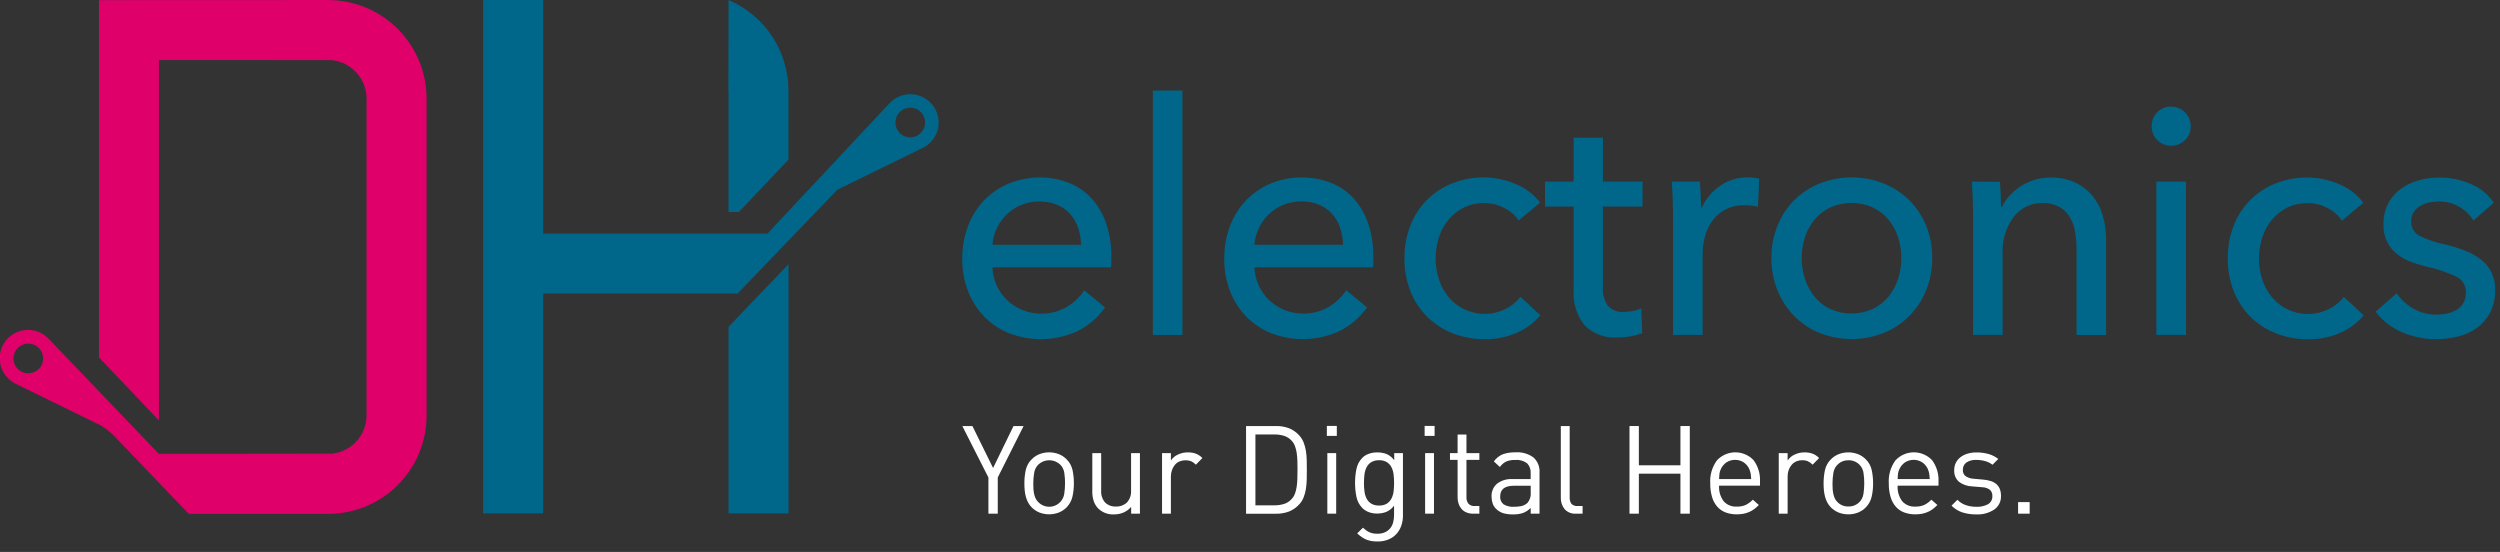 <svg width="154" height="34" viewBox="0 0 154 34" fill="none" xmlns="http://www.w3.org/2000/svg">
<rect x="0" y="0" width="154" height="34" fill="#333333" stroke="none"/>
<g clip-path="url(#clip0_2392_3457)">
<path d="M2.375 22.744C2.244 22.869 2.079 22.952 1.901 22.983C1.723 23.014 1.54 22.991 1.374 22.918C1.209 22.845 1.069 22.725 0.972 22.572C0.875 22.42 0.826 22.242 0.83 22.061C0.834 21.881 0.892 21.705 0.996 21.557C1.1 21.409 1.245 21.296 1.413 21.23C1.582 21.165 1.766 21.151 1.942 21.19C2.119 21.229 2.28 21.32 2.405 21.451C2.488 21.538 2.553 21.64 2.596 21.752C2.64 21.864 2.661 21.983 2.658 22.104C2.655 22.224 2.629 22.342 2.58 22.452C2.531 22.562 2.462 22.661 2.375 22.744ZM20.215 0.001L6.097 0.007V22.013L9.79 25.901V3.699L20.456 3.704C21.047 3.771 21.592 4.055 21.984 4.501C22.377 4.947 22.589 5.524 22.58 6.118V25.584C22.58 26.167 22.365 26.729 21.977 27.164C21.589 27.598 21.055 27.875 20.476 27.941L9.806 27.955L9.794 27.965L3.005 20.877C2.848 20.708 2.658 20.571 2.448 20.476C2.237 20.38 2.01 20.328 1.779 20.321C1.548 20.314 1.318 20.353 1.102 20.436C0.886 20.519 0.689 20.644 0.522 20.804C0.355 20.964 0.221 21.155 0.129 21.367C0.036 21.579 -0.013 21.807 -0.016 22.038C-0.02 22.269 0.023 22.499 0.109 22.713C0.195 22.928 0.323 23.123 0.485 23.288C0.637 23.448 0.818 23.577 1.02 23.667L6.234 26.22C6.495 26.383 6.739 26.571 6.961 26.782C7.418 27.261 11.632 31.654 11.632 31.654H20.216C21.816 31.655 23.351 31.023 24.487 29.896C25.622 28.769 26.266 27.238 26.278 25.639V6.069C26.277 4.462 25.638 2.92 24.502 1.783C23.366 0.646 21.826 0.006 20.218 0.003" fill="#DF006A"/>
<path d="M56.733 8.179C56.609 8.309 56.448 8.4 56.272 8.439C56.095 8.478 55.911 8.464 55.743 8.399C55.574 8.334 55.429 8.22 55.325 8.072C55.221 7.924 55.164 7.749 55.16 7.568C55.156 7.388 55.205 7.21 55.302 7.057C55.399 6.905 55.539 6.785 55.704 6.712C55.87 6.639 56.053 6.616 56.231 6.648C56.409 6.679 56.574 6.762 56.704 6.887C56.879 7.054 56.98 7.285 56.986 7.527C56.991 7.769 56.901 8.003 56.733 8.179ZM57.281 6.286C57.115 6.128 56.92 6.003 56.706 5.92C56.492 5.837 56.264 5.797 56.035 5.802C55.805 5.808 55.579 5.858 55.37 5.951C55.16 6.043 54.97 6.176 54.812 6.342L47.272 14.394V14.391H33.459V0.001H29.765V31.626H33.459V18.082H45.476L45.515 18L51.584 11.685L56.795 9.135C57.056 9.018 57.283 8.839 57.458 8.613C57.632 8.387 57.749 8.122 57.797 7.84C57.845 7.559 57.823 7.27 57.733 6.999C57.643 6.728 57.488 6.483 57.282 6.286" fill="#00668A"/>
<path d="M44.881 0.001V0.009L44.877 0.001V1.861L44.866 5.583L44.877 5.592V13.059H45.512L48.57 9.839V5.583C48.569 4.394 48.219 3.231 47.564 2.238C46.908 1.246 45.975 0.468 44.881 0.001" fill="#00668A"/>
<path d="M44.877 20.135V31.64L44.866 31.654C44.869 31.652 44.873 31.65 44.877 31.649V31.654L44.882 31.645C44.894 31.64 44.905 31.632 44.92 31.626H48.572V16.276L44.877 20.135Z" fill="#00668A"/>
<path d="M61.136 15.078C61.159 14.714 61.255 14.359 61.417 14.032C61.571 13.716 61.781 13.429 62.035 13.186C62.294 12.942 62.596 12.75 62.926 12.619C63.273 12.478 63.645 12.407 64.02 12.41C64.402 12.401 64.781 12.472 65.134 12.619C65.436 12.748 65.707 12.941 65.928 13.186C66.146 13.432 66.311 13.72 66.413 14.032C66.524 14.37 66.586 14.722 66.597 15.078H61.136ZM68.148 13.794C67.962 13.224 67.661 12.698 67.265 12.248C66.879 11.82 66.401 11.487 65.868 11.272C64.669 10.81 63.34 10.821 62.149 11.302C61.58 11.539 61.066 11.887 60.635 12.328C60.198 12.782 59.858 13.32 59.636 13.911C59.391 14.556 59.268 15.242 59.275 15.932C59.266 16.626 59.391 17.316 59.643 17.963C59.87 18.547 60.213 19.079 60.651 19.527C61.086 19.964 61.607 20.307 62.181 20.533C62.847 20.788 63.557 20.909 64.27 20.889C64.983 20.869 65.685 20.709 66.336 20.417C67.029 20.078 67.625 19.57 68.07 18.939L66.792 17.884C66.517 18.298 66.153 18.645 65.726 18.899C65.24 19.187 64.683 19.332 64.119 19.318C63.348 19.32 62.606 19.026 62.046 18.496C61.773 18.238 61.553 17.929 61.397 17.586C61.234 17.236 61.145 16.856 61.135 16.469H68.439C68.451 16.363 68.458 16.257 68.458 16.15V15.831C68.468 15.139 68.364 14.449 68.149 13.79M72.838 5.575H71.017V20.631H72.838V5.575ZM77.274 15.075C77.298 14.711 77.393 14.355 77.555 14.029C77.71 13.713 77.919 13.426 78.173 13.182C78.432 12.939 78.734 12.747 79.064 12.616C79.412 12.475 79.784 12.404 80.159 12.406C80.541 12.398 80.92 12.469 81.273 12.616C81.575 12.745 81.846 12.939 82.067 13.182C82.284 13.429 82.449 13.717 82.551 14.029C82.663 14.367 82.725 14.719 82.735 15.075H77.274ZM84.287 13.79C84.1 13.221 83.8 12.695 83.404 12.245C83.018 11.818 82.54 11.484 82.006 11.269C80.808 10.807 79.48 10.818 78.289 11.299C77.72 11.535 77.205 11.884 76.774 12.325C76.337 12.779 75.996 13.317 75.774 13.908C75.529 14.553 75.407 15.239 75.414 15.929C75.405 16.623 75.53 17.313 75.782 17.96C76.01 18.544 76.352 19.075 76.789 19.524C77.225 19.961 77.746 20.304 78.32 20.53C78.986 20.785 79.696 20.905 80.409 20.886C81.122 20.866 81.824 20.706 82.475 20.414C83.168 20.075 83.764 19.566 84.209 18.936L82.931 17.881C82.656 18.294 82.292 18.642 81.865 18.896C81.379 19.184 80.822 19.329 80.258 19.315C79.487 19.317 78.745 19.023 78.185 18.493C77.912 18.234 77.692 17.925 77.536 17.583C77.374 17.233 77.285 16.852 77.274 16.466H84.576C84.589 16.36 84.596 16.254 84.596 16.147V15.828C84.607 15.136 84.502 14.446 84.287 13.787M94.866 12.483C94.474 11.965 93.948 11.566 93.345 11.327C92.735 11.068 92.08 10.933 91.417 10.929C90.751 10.924 90.09 11.046 89.47 11.29C88.886 11.518 88.355 11.864 87.91 12.306C87.464 12.754 87.115 13.29 86.883 13.879C86.631 14.526 86.506 15.216 86.515 15.91C86.505 16.612 86.633 17.309 86.893 17.962C87.125 18.546 87.475 19.076 87.922 19.518C88.369 19.96 88.902 20.305 89.489 20.531C90.115 20.776 90.783 20.898 91.456 20.892C92.134 20.903 92.808 20.771 93.432 20.503C93.994 20.259 94.491 19.888 94.885 19.419L93.664 18.285C93.415 18.607 93.093 18.866 92.725 19.041C92.143 19.327 91.481 19.409 90.847 19.273C90.213 19.138 89.643 18.793 89.228 18.295C88.964 17.974 88.764 17.605 88.637 17.21C88.366 16.368 88.366 15.463 88.637 14.621C88.764 14.225 88.964 13.857 89.228 13.535C89.486 13.224 89.806 12.97 90.168 12.788C90.562 12.597 90.997 12.501 91.436 12.51C91.869 12.508 92.295 12.614 92.676 12.819C93.029 12.994 93.329 13.258 93.548 13.585L94.866 12.483ZM101.181 11.188H98.74V8.48H96.936V11.188H95.174V12.722H96.936V17.84C96.876 18.638 97.121 19.429 97.624 20.051C97.884 20.307 98.195 20.505 98.538 20.632C98.88 20.759 99.245 20.812 99.61 20.788C99.886 20.789 100.162 20.765 100.434 20.719C100.681 20.676 100.924 20.613 101.161 20.53L101.103 18.996C100.936 19.073 100.76 19.128 100.579 19.16C100.401 19.195 100.219 19.214 100.037 19.215C99.855 19.232 99.672 19.207 99.501 19.143C99.331 19.08 99.176 18.979 99.049 18.848C98.81 18.488 98.701 18.058 98.74 17.627V12.722H101.181V11.188ZM103.06 13.22V20.628H104.881V15.67C104.879 15.283 104.931 14.897 105.036 14.524C105.131 14.175 105.292 13.847 105.51 13.559C105.724 13.277 105.999 13.049 106.314 12.889C106.67 12.715 107.062 12.63 107.457 12.64C107.738 12.638 108.018 12.671 108.29 12.739L108.368 11.007C108.133 10.949 107.892 10.922 107.651 10.927C107.053 10.92 106.468 11.097 105.975 11.435C105.48 11.77 105.088 12.235 104.841 12.778H104.783C104.783 12.579 104.776 12.324 104.763 12.012C104.75 11.701 104.731 11.426 104.706 11.188H102.981C103.007 11.494 103.026 11.845 103.039 12.243C103.052 12.641 103.059 12.966 103.058 13.219M118.645 13.886C118.405 13.3 118.049 12.768 117.599 12.323C117.146 11.88 116.609 11.531 116.02 11.297C114.761 10.806 113.363 10.806 112.104 11.297C111.517 11.53 110.984 11.879 110.535 12.323C110.09 12.77 109.737 13.302 109.499 13.886C109.24 14.522 109.112 15.202 109.12 15.888C109.113 16.576 109.241 17.259 109.499 17.897C109.737 18.488 110.089 19.026 110.535 19.48C110.981 19.93 111.515 20.283 112.104 20.516C113.363 21.008 114.761 21.008 116.02 20.516C116.611 20.281 117.148 19.929 117.599 19.48C118.05 19.028 118.405 18.489 118.645 17.897C118.902 17.259 119.03 16.576 119.023 15.888C119.031 15.202 118.903 14.522 118.645 13.886ZM116.92 17.188C116.791 17.585 116.59 17.956 116.327 18.28C116.066 18.599 115.738 18.857 115.366 19.035C114.953 19.219 114.506 19.313 114.054 19.313C113.602 19.313 113.155 19.219 112.742 19.035C112.369 18.857 112.041 18.599 111.78 18.28C111.517 17.956 111.316 17.585 111.187 17.188C110.915 16.349 110.915 15.446 111.187 14.607C111.314 14.212 111.515 13.845 111.78 13.525C112.043 13.21 112.371 12.956 112.742 12.78C113.155 12.596 113.602 12.501 114.054 12.501C114.506 12.501 114.953 12.596 115.366 12.78C115.736 12.956 116.064 13.21 116.327 13.525C116.591 13.845 116.792 14.212 116.92 14.607C117.192 15.446 117.192 16.349 116.92 17.188ZM121.463 11.187C121.489 11.493 121.508 11.845 121.521 12.243C121.533 12.641 121.541 12.967 121.541 13.219V20.627H123.362V15.616C123.32 14.805 123.564 14.006 124.049 13.356C124.258 13.086 124.527 12.868 124.835 12.721C125.143 12.574 125.481 12.502 125.822 12.509C126.186 12.494 126.547 12.577 126.868 12.748C127.133 12.901 127.354 13.121 127.508 13.386C127.669 13.669 127.777 13.979 127.827 14.302C127.887 14.664 127.916 15.03 127.914 15.397V20.635H129.735V14.779C129.739 14.274 129.67 13.77 129.532 13.284C129.407 12.841 129.193 12.428 128.903 12.07C128.612 11.721 128.248 11.439 127.837 11.246C127.356 11.028 126.833 10.922 126.306 10.937C125.661 10.935 125.029 11.118 124.485 11.465C124.232 11.626 124.001 11.821 123.797 12.042C123.604 12.252 123.444 12.49 123.323 12.749H123.265C123.265 12.55 123.258 12.301 123.246 12.002C123.233 11.703 123.213 11.434 123.187 11.196L121.463 11.187ZM134.654 11.187H132.833V20.628H134.66L134.654 11.187ZM134.588 6.915C134.477 6.803 134.344 6.714 134.197 6.654C134.05 6.594 133.892 6.564 133.734 6.567C133.576 6.564 133.42 6.593 133.275 6.653C133.129 6.713 132.998 6.802 132.888 6.915C132.775 7.029 132.685 7.164 132.626 7.313C132.566 7.462 132.538 7.622 132.542 7.782C132.541 7.939 132.571 8.095 132.63 8.24C132.689 8.385 132.777 8.517 132.888 8.628C132.999 8.74 133.131 8.828 133.276 8.887C133.421 8.947 133.577 8.977 133.734 8.976C133.891 8.979 134.048 8.951 134.195 8.893C134.342 8.835 134.475 8.748 134.588 8.638C134.705 8.528 134.797 8.395 134.858 8.248C134.919 8.1 134.949 7.941 134.945 7.782C134.948 7.62 134.919 7.46 134.858 7.311C134.796 7.162 134.705 7.027 134.588 6.915M145.583 12.489C145.191 11.972 144.665 11.572 144.062 11.333C143.452 11.074 142.797 10.939 142.135 10.935C141.469 10.93 140.808 11.053 140.187 11.296C139.603 11.524 139.073 11.87 138.628 12.312C138.182 12.76 137.832 13.296 137.601 13.885C137.349 14.532 137.224 15.222 137.233 15.916C137.222 16.618 137.351 17.316 137.61 17.968C137.842 18.552 138.193 19.082 138.639 19.524C139.086 19.966 139.62 20.311 140.206 20.537C140.833 20.782 141.5 20.904 142.173 20.898C142.852 20.909 143.525 20.777 144.149 20.509C144.711 20.265 145.208 19.894 145.602 19.425L144.381 18.291C144.132 18.613 143.81 18.872 143.442 19.048C142.86 19.333 142.198 19.415 141.564 19.279C140.93 19.144 140.36 18.799 139.945 18.301C139.682 17.98 139.481 17.611 139.355 17.216C139.083 16.374 139.083 15.469 139.355 14.627C139.482 14.232 139.682 13.863 139.945 13.542C140.203 13.23 140.523 12.976 140.885 12.794C141.28 12.603 141.715 12.507 142.154 12.516C142.587 12.514 143.013 12.62 143.394 12.825C143.746 13 144.047 13.264 144.266 13.592L145.583 12.489ZM153.621 12.489C153.27 11.972 152.775 11.57 152.197 11.333C151.596 11.071 150.947 10.935 150.29 10.935C149.859 10.935 149.429 10.992 149.012 11.104C148.616 11.209 148.242 11.385 147.908 11.622C147.559 11.871 147.278 12.202 147.088 12.586C146.899 12.97 146.808 13.395 146.822 13.823C146.806 14.18 146.877 14.535 147.029 14.858C147.181 15.181 147.41 15.463 147.695 15.678C147.956 15.879 148.247 16.036 148.557 16.146C148.873 16.259 149.186 16.355 149.496 16.434C150.115 16.562 150.717 16.763 151.289 17.032C151.475 17.116 151.633 17.254 151.741 17.427C151.85 17.601 151.905 17.803 151.899 18.007C151.908 18.236 151.854 18.464 151.744 18.665C151.642 18.837 151.499 18.98 151.328 19.083C151.148 19.191 150.952 19.269 150.746 19.312C150.526 19.36 150.302 19.383 150.077 19.382C149.577 19.386 149.084 19.255 148.652 19.003C148.245 18.774 147.897 18.454 147.635 18.067L146.337 19.2C146.767 19.764 147.339 20.204 147.994 20.475C148.641 20.75 149.336 20.892 150.038 20.893C150.495 20.894 150.95 20.84 151.395 20.734C151.816 20.636 152.214 20.456 152.567 20.206C152.911 19.958 153.193 19.634 153.391 19.259C153.61 18.821 153.716 18.335 153.7 17.846C153.713 17.488 153.64 17.132 153.486 16.808C153.333 16.484 153.104 16.201 152.819 15.983C152.522 15.754 152.192 15.569 151.84 15.436C151.442 15.283 151.035 15.156 150.62 15.057C150.076 14.952 149.548 14.774 149.051 14.53C148.887 14.448 148.751 14.321 148.658 14.164C148.566 14.007 148.52 13.826 148.528 13.644C148.521 13.445 148.571 13.248 148.673 13.077C148.772 12.923 148.904 12.793 149.061 12.699C149.231 12.595 149.418 12.521 149.613 12.479C149.816 12.434 150.023 12.41 150.231 12.41C150.673 12.404 151.108 12.517 151.491 12.738C151.848 12.942 152.148 13.233 152.362 13.585L153.621 12.489Z" fill="#00678A"/>
<path d="M61.462 29.413V31.642H60.886V29.413L59.279 26.244H59.901L61.174 28.829L62.432 26.244H63.054L61.462 29.413Z" fill="white"/>
<path d="M65.608 29.775C65.608 29.564 65.593 29.352 65.563 29.142C65.539 28.946 65.451 28.764 65.313 28.623C65.13 28.448 64.887 28.35 64.634 28.35C64.381 28.35 64.138 28.448 63.956 28.623C63.817 28.764 63.728 28.946 63.702 29.142C63.668 29.352 63.651 29.563 63.65 29.775C63.65 29.881 63.653 29.988 63.658 30.094C63.663 30.198 63.675 30.301 63.696 30.403C63.715 30.501 63.745 30.596 63.786 30.687C63.827 30.776 63.884 30.857 63.953 30.926C64.075 31.054 64.231 31.145 64.402 31.188C64.573 31.232 64.754 31.226 64.922 31.171C65.09 31.116 65.239 31.015 65.352 30.879C65.465 30.743 65.537 30.578 65.56 30.403C65.591 30.195 65.606 29.984 65.606 29.774M66.151 29.774C66.153 30.048 66.124 30.321 66.064 30.589C66.007 30.842 65.879 31.074 65.697 31.259C65.564 31.391 65.406 31.496 65.233 31.568C64.843 31.72 64.411 31.72 64.021 31.568C63.848 31.496 63.69 31.391 63.557 31.259C63.464 31.167 63.386 31.06 63.326 30.944C63.267 30.83 63.222 30.711 63.189 30.587C63.155 30.459 63.133 30.329 63.121 30.197C63.108 30.059 63.102 29.918 63.102 29.772C63.1 29.498 63.128 29.225 63.185 28.957C63.241 28.702 63.37 28.47 63.557 28.287C63.69 28.155 63.847 28.05 64.02 27.978C64.41 27.826 64.843 27.826 65.233 27.978C65.406 28.05 65.563 28.155 65.697 28.287C65.883 28.47 66.012 28.702 66.068 28.957C66.125 29.225 66.153 29.498 66.151 29.772" fill="white"/>
<path d="M69.679 31.642V31.225C69.552 31.373 69.394 31.491 69.215 31.569C69.029 31.649 68.829 31.689 68.628 31.687C68.452 31.697 68.276 31.671 68.111 31.611C67.945 31.551 67.794 31.458 67.665 31.338C67.535 31.209 67.437 31.052 67.377 30.88C67.314 30.69 67.283 30.492 67.286 30.292V27.912H67.832V30.209C67.821 30.343 67.837 30.478 67.879 30.606C67.921 30.734 67.987 30.853 68.075 30.955C68.163 31.04 68.268 31.105 68.383 31.148C68.498 31.19 68.62 31.208 68.742 31.201C68.866 31.207 68.99 31.188 69.106 31.145C69.223 31.102 69.33 31.037 69.42 30.952C69.51 30.851 69.579 30.734 69.623 30.606C69.667 30.478 69.684 30.343 69.674 30.209V27.912H70.22V31.642H69.679Z" fill="white"/>
<path d="M73.666 28.625C73.584 28.537 73.486 28.465 73.378 28.413C73.142 28.326 72.883 28.332 72.65 28.427C72.542 28.476 72.446 28.549 72.37 28.64C72.292 28.734 72.232 28.842 72.192 28.958C72.148 29.085 72.126 29.218 72.127 29.352V31.641H71.582V27.912H72.127V28.367C72.234 28.205 72.386 28.078 72.563 27.999C72.754 27.91 72.963 27.865 73.173 27.866C73.337 27.864 73.5 27.89 73.655 27.942C73.811 28.001 73.952 28.094 74.067 28.215L73.666 28.625Z" fill="white"/>
<path d="M79.927 28.943C79.927 28.756 79.924 28.575 79.919 28.401C79.915 28.236 79.901 28.072 79.878 27.909C79.857 27.764 79.822 27.622 79.772 27.484C79.728 27.362 79.659 27.25 79.571 27.154C79.443 27.009 79.278 26.902 79.093 26.845C78.904 26.789 78.707 26.761 78.51 26.762H77.334V31.128H78.508C78.706 31.13 78.902 31.101 79.092 31.045C79.276 30.988 79.442 30.881 79.569 30.735C79.658 30.64 79.726 30.528 79.77 30.406C79.82 30.268 79.856 30.126 79.876 29.981C79.9 29.818 79.913 29.654 79.918 29.489C79.923 29.314 79.925 29.133 79.925 28.947M80.501 28.947C80.501 29.153 80.499 29.356 80.494 29.557C80.49 29.748 80.472 29.94 80.442 30.129C80.413 30.305 80.366 30.478 80.301 30.644C80.239 30.805 80.145 30.952 80.025 31.076C79.854 31.265 79.643 31.413 79.406 31.508C79.151 31.604 78.879 31.65 78.607 31.645H76.757V26.244H78.607C78.879 26.239 79.151 26.286 79.406 26.381C79.643 26.476 79.854 26.624 80.025 26.813C80.143 26.94 80.237 27.088 80.301 27.249C80.366 27.414 80.413 27.586 80.442 27.761C80.472 27.95 80.49 28.142 80.494 28.333C80.498 28.533 80.501 28.736 80.501 28.944" fill="white"/>
<path d="M81.764 27.912H82.309V31.641H81.764V27.912ZM81.734 26.237H82.348V26.851H81.734V26.237Z" fill="white"/>
<path d="M85.876 29.746C85.876 29.575 85.866 29.404 85.846 29.234C85.83 29.079 85.786 28.927 85.717 28.787C85.653 28.66 85.556 28.551 85.437 28.473C85.291 28.385 85.122 28.343 84.952 28.351C84.78 28.343 84.61 28.386 84.463 28.473C84.342 28.55 84.244 28.659 84.179 28.787C84.11 28.927 84.066 29.079 84.05 29.234C84.03 29.404 84.02 29.575 84.02 29.746C84.019 29.918 84.029 30.09 84.05 30.261C84.067 30.416 84.11 30.566 84.179 30.705C84.244 30.833 84.342 30.942 84.463 31.02C84.611 31.107 84.78 31.149 84.952 31.141C85.122 31.149 85.291 31.107 85.437 31.02C85.556 30.941 85.653 30.832 85.717 30.705C85.786 30.566 85.83 30.416 85.846 30.261C85.867 30.09 85.877 29.918 85.876 29.746ZM86.422 31.756C86.424 31.974 86.388 32.19 86.316 32.396C86.249 32.583 86.146 32.754 86.013 32.9C85.876 33.045 85.709 33.159 85.524 33.234C85.316 33.317 85.093 33.358 84.868 33.355C84.742 33.356 84.615 33.347 84.49 33.329C84.382 33.312 84.276 33.283 84.175 33.242C84.074 33.2 83.977 33.148 83.887 33.087C83.786 33.018 83.691 32.94 83.603 32.855L83.959 32.507C84.02 32.564 84.085 32.617 84.152 32.666C84.214 32.711 84.28 32.75 84.349 32.783C84.42 32.817 84.495 32.841 84.572 32.855C84.665 32.872 84.759 32.879 84.853 32.878C85.012 32.882 85.171 32.851 85.317 32.787C85.439 32.731 85.548 32.648 85.635 32.545C85.721 32.439 85.783 32.316 85.817 32.184C85.856 32.037 85.875 31.885 85.874 31.733V31.149C85.75 31.32 85.583 31.453 85.389 31.536C85.21 31.603 85.02 31.636 84.829 31.634C84.651 31.637 84.475 31.606 84.309 31.544C84.166 31.49 84.036 31.407 83.926 31.301C83.738 31.112 83.611 30.872 83.558 30.611C83.442 30.041 83.442 29.453 83.558 28.883C83.611 28.622 83.739 28.382 83.926 28.194C84.036 28.087 84.168 28.006 84.313 27.955C84.481 27.895 84.658 27.866 84.836 27.868C85.029 27.865 85.221 27.897 85.403 27.963C85.596 28.045 85.763 28.18 85.884 28.353V27.912H86.422V31.756Z" fill="white"/>
<path d="M87.787 27.912H88.333V31.641H87.787V27.912ZM87.757 26.237H88.371V26.851H87.757V26.237Z" fill="white"/>
<path d="M90.744 31.642C90.599 31.645 90.456 31.618 90.323 31.562C90.209 31.512 90.108 31.439 90.027 31.346C89.947 31.252 89.887 31.144 89.849 31.027C89.808 30.902 89.787 30.772 89.788 30.641V28.328H89.318V27.912H89.788V26.767H90.334V27.912H91.129V28.328H90.334V30.625C90.325 30.769 90.368 30.912 90.455 31.027C90.505 31.078 90.565 31.118 90.632 31.143C90.699 31.168 90.77 31.177 90.841 31.171H91.129V31.641L90.744 31.642Z" fill="white"/>
<path d="M94.291 29.922H93.252C92.692 29.922 92.411 30.142 92.411 30.582C92.404 30.673 92.419 30.764 92.455 30.848C92.491 30.931 92.547 31.005 92.617 31.063C92.815 31.182 93.046 31.236 93.277 31.217C93.424 31.218 93.571 31.204 93.716 31.176C93.862 31.143 93.995 31.071 94.103 30.967C94.175 30.877 94.229 30.774 94.261 30.664C94.294 30.553 94.304 30.437 94.292 30.323L94.291 29.922ZM94.291 31.643V31.287C94.16 31.422 94.002 31.528 93.827 31.596C93.629 31.662 93.421 31.693 93.213 31.687C93.003 31.693 92.793 31.667 92.591 31.611C92.428 31.557 92.281 31.466 92.159 31.346C92.062 31.252 91.989 31.136 91.947 31.008C91.901 30.872 91.878 30.73 91.879 30.587C91.872 30.439 91.898 30.291 91.956 30.155C92.013 30.019 92.101 29.897 92.212 29.799C92.488 29.59 92.83 29.488 93.175 29.511H94.289V29.155C94.298 29.043 94.283 28.931 94.246 28.825C94.208 28.719 94.149 28.622 94.073 28.541C93.861 28.383 93.597 28.309 93.334 28.334C93.142 28.326 92.95 28.36 92.773 28.433C92.621 28.512 92.491 28.626 92.394 28.767L92.022 28.425C92.159 28.228 92.35 28.074 92.572 27.982C92.82 27.897 93.08 27.857 93.341 27.864C93.743 27.833 94.142 27.945 94.467 28.183C94.594 28.3 94.692 28.444 94.756 28.605C94.82 28.765 94.847 28.938 94.835 29.11V31.642L94.291 31.643Z" fill="white"/>
<path d="M97.095 31.641C96.961 31.653 96.826 31.633 96.701 31.584C96.576 31.535 96.464 31.457 96.374 31.357C96.218 31.154 96.137 30.904 96.146 30.648V26.244H96.692V30.624C96.681 30.768 96.718 30.912 96.798 31.034C96.849 31.085 96.911 31.124 96.979 31.147C97.047 31.171 97.12 31.179 97.192 31.17H97.487V31.64L97.095 31.641Z" fill="white"/>
<path d="M103.515 31.642V29.178H100.953V31.642H100.377V26.244H100.953V28.662H103.515V26.244H104.091V31.642H103.515Z" fill="white"/>
<path d="M107.873 29.509C107.868 29.433 107.863 29.367 107.858 29.311C107.853 29.256 107.847 29.205 107.839 29.16C107.831 29.115 107.82 29.07 107.804 29.027C107.789 28.984 107.772 28.937 107.753 28.887C107.677 28.722 107.558 28.58 107.408 28.478C107.25 28.378 107.068 28.326 106.881 28.326C106.695 28.326 106.512 28.378 106.354 28.478C106.204 28.58 106.085 28.722 106.009 28.887C105.986 28.932 105.967 28.979 105.953 29.027C105.94 29.071 105.93 29.115 105.922 29.16C105.914 29.21 105.909 29.261 105.907 29.311C105.905 29.368 105.901 29.433 105.896 29.509H107.873ZM105.895 29.918C105.874 30.258 105.971 30.594 106.172 30.87C106.274 30.986 106.401 31.076 106.544 31.135C106.687 31.193 106.842 31.218 106.996 31.207C107.182 31.212 107.367 31.177 107.538 31.104C107.701 31.021 107.848 30.912 107.974 30.781L108.345 31.107C108.257 31.197 108.162 31.281 108.062 31.358C107.968 31.429 107.866 31.488 107.758 31.535C107.645 31.585 107.527 31.622 107.406 31.646C107.266 31.672 107.123 31.684 106.981 31.683C106.751 31.686 106.523 31.648 106.307 31.569C106.109 31.497 105.932 31.377 105.791 31.221C105.641 31.049 105.529 30.846 105.465 30.626C105.384 30.349 105.345 30.062 105.351 29.773C105.319 29.268 105.465 28.768 105.763 28.359C105.906 28.204 106.08 28.08 106.274 27.995C106.467 27.909 106.676 27.865 106.887 27.863C107.099 27.862 107.308 27.904 107.503 27.987C107.697 28.069 107.873 28.191 108.018 28.344C108.303 28.727 108.444 29.198 108.415 29.674V29.917L105.895 29.918Z" fill="white"/>
<path d="M111.656 28.625C111.573 28.537 111.476 28.465 111.367 28.413C111.254 28.368 111.133 28.347 111.012 28.352C110.884 28.35 110.757 28.376 110.64 28.427C110.532 28.476 110.436 28.549 110.36 28.64C110.282 28.734 110.221 28.842 110.181 28.958C110.137 29.085 110.116 29.218 110.117 29.352V31.641H109.571V27.912H110.117V28.367C110.224 28.205 110.375 28.078 110.553 27.999C110.744 27.91 110.952 27.865 111.163 27.866C111.327 27.864 111.49 27.89 111.645 27.942C111.801 28.001 111.942 28.095 112.057 28.215L111.656 28.625Z" fill="white"/>
<path d="M114.839 29.777C114.839 29.565 114.824 29.353 114.794 29.143C114.77 28.948 114.682 28.765 114.544 28.625C114.455 28.535 114.348 28.465 114.231 28.418C114.113 28.371 113.988 28.348 113.861 28.352C113.636 28.346 113.417 28.424 113.246 28.57C113.075 28.716 112.964 28.921 112.934 29.143C112.9 29.353 112.883 29.565 112.882 29.777C112.882 29.883 112.885 29.989 112.89 30.095C112.895 30.199 112.908 30.302 112.928 30.404C112.947 30.502 112.978 30.598 113.019 30.689C113.059 30.778 113.116 30.859 113.185 30.927C113.273 31.017 113.378 31.087 113.494 31.134C113.61 31.181 113.735 31.203 113.86 31.2C114.087 31.209 114.308 31.132 114.481 30.985C114.654 30.837 114.765 30.63 114.792 30.405C114.823 30.197 114.838 29.986 114.838 29.776M115.383 29.776C115.385 30.05 115.356 30.323 115.296 30.591C115.239 30.844 115.111 31.076 114.928 31.261C114.795 31.393 114.638 31.498 114.465 31.57C114.075 31.722 113.642 31.722 113.252 31.57C113.079 31.498 112.922 31.393 112.788 31.261C112.695 31.169 112.617 31.062 112.557 30.946C112.499 30.832 112.453 30.713 112.421 30.589C112.387 30.461 112.364 30.331 112.352 30.199C112.34 30.061 112.333 29.92 112.333 29.774C112.332 29.5 112.36 29.227 112.417 28.959C112.472 28.704 112.601 28.471 112.788 28.289C112.921 28.157 113.079 28.052 113.252 27.98C113.642 27.828 114.074 27.828 114.464 27.98C114.637 28.052 114.795 28.157 114.928 28.289C115.114 28.471 115.243 28.704 115.299 28.959C115.356 29.227 115.384 29.5 115.383 29.774" fill="white"/>
<path d="M118.872 29.509C118.866 29.433 118.861 29.367 118.857 29.311C118.852 29.256 118.845 29.205 118.838 29.16C118.83 29.115 118.818 29.07 118.803 29.027C118.788 28.984 118.771 28.937 118.752 28.887C118.676 28.722 118.557 28.58 118.407 28.478C118.249 28.379 118.066 28.326 117.88 28.326C117.694 28.326 117.511 28.379 117.353 28.478C117.203 28.58 117.084 28.722 117.008 28.887C116.985 28.932 116.967 28.979 116.952 29.027C116.939 29.071 116.929 29.115 116.921 29.16C116.913 29.21 116.908 29.261 116.906 29.311C116.904 29.368 116.9 29.433 116.895 29.509H118.872ZM116.894 29.918C116.872 30.258 116.97 30.594 117.17 30.87C117.272 30.986 117.4 31.076 117.543 31.135C117.686 31.193 117.841 31.218 117.995 31.207C118.181 31.213 118.366 31.177 118.537 31.104C118.699 31.021 118.847 30.913 118.973 30.781L119.344 31.107C119.255 31.197 119.16 31.281 119.06 31.358C118.966 31.429 118.864 31.488 118.756 31.535C118.643 31.585 118.525 31.622 118.404 31.646C118.264 31.672 118.122 31.684 117.979 31.683C117.749 31.686 117.521 31.648 117.305 31.569C117.107 31.497 116.93 31.377 116.789 31.221C116.639 31.049 116.528 30.846 116.464 30.626C116.383 30.349 116.344 30.062 116.349 29.773C116.317 29.269 116.462 28.768 116.759 28.359C116.902 28.204 117.076 28.08 117.269 27.995C117.463 27.909 117.672 27.865 117.883 27.863C118.094 27.862 118.304 27.904 118.498 27.987C118.693 28.069 118.868 28.191 119.014 28.344C119.298 28.727 119.439 29.198 119.411 29.674V29.917L116.894 29.918Z" fill="white"/>
<path d="M123.261 30.551C123.267 30.714 123.232 30.877 123.159 31.023C123.086 31.169 122.978 31.295 122.843 31.389C122.518 31.602 122.133 31.706 121.745 31.688C121.456 31.692 121.168 31.651 120.892 31.567C120.636 31.483 120.404 31.34 120.213 31.149L120.577 30.786C120.72 30.935 120.897 31.048 121.092 31.115C121.3 31.186 121.518 31.22 121.737 31.218C121.991 31.233 122.244 31.176 122.468 31.056C122.553 31.004 122.622 30.931 122.668 30.844C122.714 30.756 122.735 30.658 122.73 30.559C122.734 30.489 122.724 30.418 122.699 30.352C122.674 30.286 122.636 30.226 122.586 30.177C122.448 30.073 122.281 30.016 122.108 30.014L121.494 29.962C121.194 29.955 120.904 29.855 120.665 29.674C120.567 29.584 120.49 29.474 120.441 29.35C120.392 29.227 120.371 29.094 120.38 28.962C120.376 28.807 120.409 28.654 120.477 28.515C120.544 28.376 120.643 28.255 120.767 28.162C120.896 28.064 121.043 27.991 121.199 27.945C121.379 27.893 121.565 27.868 121.752 27.87C122.005 27.867 122.256 27.9 122.499 27.968C122.715 28.03 122.917 28.133 123.094 28.271L122.738 28.628C122.603 28.525 122.45 28.449 122.287 28.404C122.11 28.355 121.928 28.33 121.745 28.331C121.526 28.316 121.307 28.374 121.123 28.495C121.054 28.547 120.999 28.616 120.962 28.694C120.925 28.773 120.907 28.859 120.911 28.946C120.906 29.017 120.918 29.088 120.946 29.154C120.974 29.22 121.016 29.278 121.07 29.324C121.221 29.426 121.397 29.484 121.578 29.491L122.162 29.543C122.313 29.556 122.463 29.584 122.609 29.626C122.736 29.662 122.854 29.722 122.958 29.804C123.055 29.884 123.132 29.987 123.181 30.103C123.238 30.245 123.265 30.398 123.261 30.551Z" fill="white"/>
<path d="M125.027 30.93H124.314V31.642H125.027V30.93Z" fill="white"/>
</g>
<defs>
<clipPath id="clip0_2392_3457">
<rect width="153.701" height="33.354" fill="white"/>
</clipPath>
</defs>
</svg>
